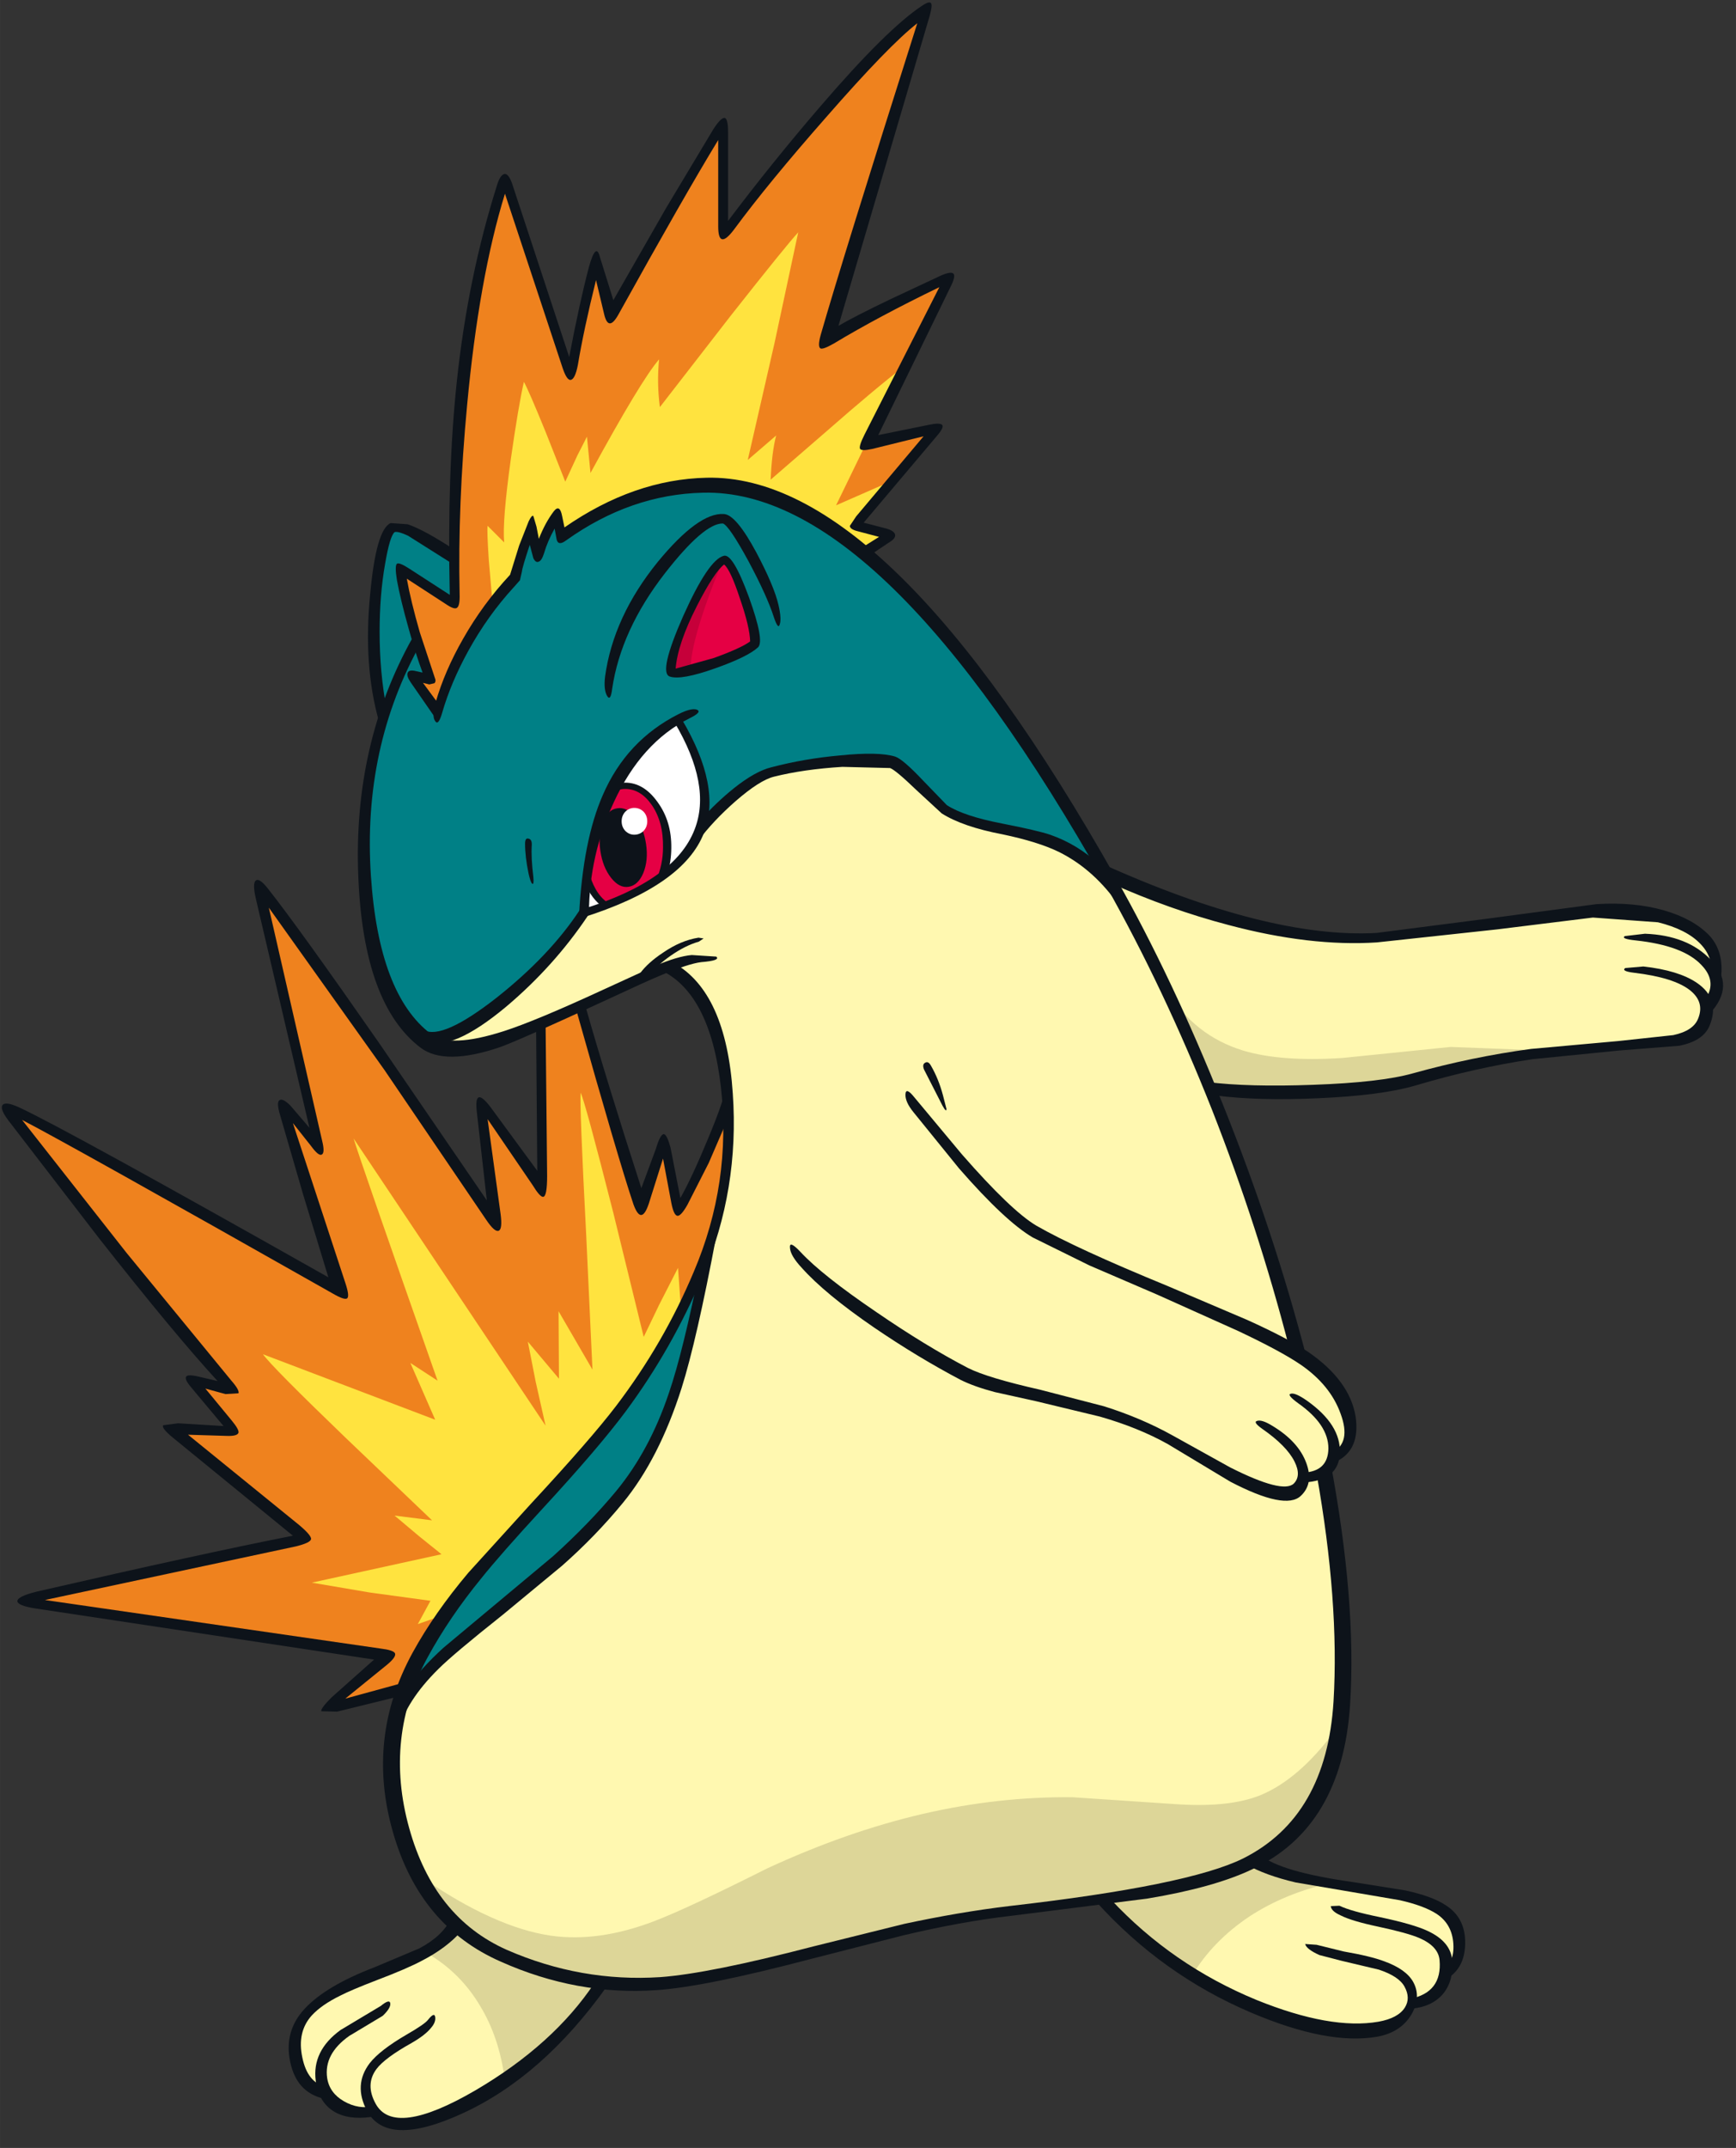 <svg xmlns="http://www.w3.org/2000/svg" width="220" height="272" viewBox="-0.25 -0.3 220.2 272.25"><rect x="-0.25" y="-0.3" width="220.2" height="272.25" fill="#333333" stroke="none"/><path fill="#ef821e" d="M60.7 139.45q1.45 1.6 4.5 6.2l3.3 5.1V139.5l-.15-10.15 4.95-2.2q6.6 23.35 7.75 26 1.2-3 2.85-8.9.45 1.2 1.1 4.95l.75 3.95 3.15-5.75q2.4-5 3.25-7.65.45 11.2-3.8 21.4l-2.2 4.8q-5.15 10.35-14.75 21-11.95 13.25-14.65 17.2-2.1 3-3.15 4.95-1.1 1.95-1.95 4.3l-10.1 2.55 7.45-6.5-25.9-3.65-20.25-3.2q1.7-.6 17.55-3.9l18.3-4.05-16.95-13.8 7.7.25-5.5-6.6 2.8.85 2.65.65q-4.1-4.6-15.15-18.45L.5 140q2.95 1.25 21.55 11.7l21.35 12.05-4.05-12.1-3.8-11.95q2 1.9 4.7 5.7l-7.6-33.15q3.55 4.15 16.05 22.25l14.15 20.85zm24.05-112.7q5-8.7 6.55-11l.15 13.9q4.15-5.95 13.1-16.1 9.8-11.05 12.6-12.35l-5.15 17q-5.2 17.1-7.25 24.4 1.6-1.05 7.55-4 5.6-2.7 7.5-3.45l-10.2 21 9-2.2-5.6 6.65-4.8 5.75 4.65 1.2-3.7 2.4Q98.5 61.3 88.95 61.5q-9.5.3-17.95 6.45l-.55-2.75q-.55.45-1.35 2.05-.85 1.7-1.15 2.95-.45-1.4-.75-3.65l-1.1 3q-.8 2.35-1.1 3.75l-2.75 3.15q-4.8 6.25-7 13l-3.3-4.2 2.4.6-2-6.65q-1.7-6-1.85-7.4l3.7 2.35 3.25 2.2q-.95-7.45.85-25.55 2-19.6 5.4-28.1L72 46.75q2.7-12.25 3.3-13.9.45 1.15 1.9 7.25z"/><path fill="#008086" d="m112.85 96.45-6.3-.15q-5 .3-8.8 1.25-1.85.5-4.65 2.65-2.3 1.8-4.2 3.9 1.45-5.35-3.2-13.2-11.6 7.1-11.9 24.55v.05q-4.05 5.65-10.35 10.75-6.85 5.5-9.8 4.7-5.25-4.4-7-15.9-1.75-12 1.7-24Q49.9 85.5 52.6 80.6q1.05 3.6 1.75 5.25l-2.4-.6 3.3 4.2q2.2-6.75 7-13L65 73.3q.3-1.4 1.1-3.75l1.1-3q.3 2.25.75 3.65.3-1.25 1.15-2.95.8-1.6 1.35-2.05l.55 2.75q8.45-6.15 17.95-6.45 9.55-.2 20.2 8.45 14.4 11.9 30.6 40.25-4.05-3.35-10.65-4.85-7.25-1.6-9.55-3.05-.9-.55-3.45-3.2-2.2-2.35-3.25-2.65"/><path fill="#008086" d="m57.45 76.35-3.25-2.2-3.7-2.35q.4 3.15 2.1 8.8-2.7 4.9-4.25 10.45-1.6-7.75-.85-16.3.7-7.6 2-8.2 1.55-.65 7.85 3.8z"/><path fill="#fff" d="M74.2 111q.75 2.3 2.45 3.5l-2.85.95zm4.85-11.7-1.15.2q3.15-5.85 7.8-8.6 4.65 7.85 3.2 13.2-1.1 3.85-5.3 6.85.65-1.85.65-3.85.05-3.25-1.45-5.5-1.55-2.3-3.75-2.3"/><path fill="#fff8b0" d="m139.65 240.45 10.6-2.05q4.95-1.25 8.35-3.1 3.15 2.1 12.25 3.5 9.15 1.4 11.5 3 2.4 1.55 2.6 4.4.2 2.8-1.95 3.8-.2 1.55-1.15 2.45-1.05.95-3.3 1.45-.55 1.85-4.1 2.65l-9.1-.25q-13.7-2.8-25.7-15.85M217.3 124q.15 1.6-.95 3.05.15 1-.25 1.95-.7 1.8-3.45 2.45l-7.25.8q-14.95.9-26.3 4.1-4 1.15-12.35 1.55-8.15.4-13.7-.2l-6.55-15.35q-4.1-8.95-6.75-12.15l14.95 5.6q10.7 3.25 19.65 2.75l13.6-1.55 13.8-1.65q7.15-.45 11.7 1.65 5.2 2.35 3.85 7"/><path fill="#ffe33f" d="M92.45 39.7q7.1-9 8.55-10.55l-3 14L94.6 58l3.6-3.1q-.55 2.1-.7 5.6l7.05-6.1q6.45-5.65 10-8.35l-5.25 10.5-3.5 7.2 7.2-3.15-4.8 5.75 4.65 1.2-3.7 2.4Q98.5 61.3 88.95 61.5q-9.5.3-17.95 6.45l-.55-2.75q-.55.45-1.35 2.05-.85 1.7-1.15 2.95-.45-1.4-.75-3.65l-1.1 3q-.8 2.35-1.1 3.75l-2.75 3.15-.5-5.75q-.25-3.8-.15-4.35l2.1 2.1q-.25-2.7.85-10.6.95-6.65 1.65-9.75.6 1.05 2.8 6.45l2.45 6.2L73 57.4l1.2-2.35.45 4.6q6.4-11.75 8.7-14.4-.3 3 .1 6.05zm-36.7 157-2.8-2.25-3.15-2.65 4.75.6-11-10.5Q34.3 173 33.1 171.35l21.85 8.3-3.15-7.2 3.45 2.25q-9.9-28.15-10.65-30.7l24.35 36.4-1.25-5.55-1-5.1 3.95 4.7-.05-8.55 4.3 7.4-.8-17.15q-.85-16.4-.7-17.95.55 1.1 4.15 15.25l3.85 15.7 1.95-4.05 2.4-4.7.4 5.55q-5.15 10.35-14.75 21-11.95 13.25-14.65 17.2l-4 1.4 1.6-2.95-7.7-1.05-7.35-1.25z"/><path fill="#fff8b0" d="M58.15 243.65q2.75 2.5 5.65 3.75 5.95 2.65 12.25 3.35-5.3 8.4-15.4 14.35-10.3 6-13.45 2.05-4.9 1.05-6.15-2.5-3.25-.4-3.75-4.2-.45-3.55 1.55-5.75 1.95-2.1 9.35-4.95 7.2-2.8 9.95-6.1"/><path fill="#008086" d="M82.4 173.15q5.65-8.15 7.15-14.75-2.45 12.15-3.95 16.95-2.65 8.2-7.2 13.75-5.4 6.55-16.05 15.2-9.15 7.5-11.4 11.35.4-4.7 6.1-12.2 2.75-3.65 12.45-14.55 8.8-9.85 12.9-15.75"/><path fill="#e50044" d="M91.7 70.65q.95.4 2.4 4.65 1.4 4.15 1.35 5.95-1 .9-5.25 2.45-4.35 1.55-5.35 1.25.1-3.4 2.85-8.8 2.6-5.15 4-5.5"/><path fill="#fff8b0" d="M168.75 184.5q-.3 1.2-1.35 1.8 2.9 16.5 2.1 29.1-1 15.95-13.35 21.2-4.8 2.05-13 3.3l-15.4 2q-9.95 1.4-21 4.15L91.3 249.9q-7.55 1.6-13.25 1.25-6.8-.45-14.25-3.75-7.25-3.2-11.2-10.9-4.8-9.3-1.65-20.85 2-4.05 11.2-11.4Q73.2 195.4 78.4 189.1q4.55-5.55 7.2-13.75 1.6-5.05 4.2-18.2 2.65-8.45 2.35-17.4-.25-6.4-2.15-10.95-1.95-4.9-5.35-6.65l-11.35 5-4.95 2.2q-5.15 2.1-8.4 2.65-4.05.7-5.95-.75l-.35-.3q2.95.8 9.8-4.7 6.3-5.1 10.35-10.75v-.05l2.85-.95q3.95-1.55 6.95-3.55 4.2-3 5.3-6.85 1.9-2.1 4.2-3.9 2.8-2.15 4.65-2.65 3.8-.95 8.8-1.25l6.3.15q1.05.3 3.25 2.65 2.55 2.65 3.45 3.2 1.8 1.15 4.7 1.85l5.25 1.15q6.85 1.6 11.15 6.55 6.65 11.75 12.4 25.85 6.9 16.9 11.2 33.9 2.75.8 5.6 5.35 3.25 5.2-1.1 7.55"/><path fill="#e50044" d="M76.65 114.5q-1.7-1.2-2.45-3.5.9-6.35 3.7-11.5l1.15-.2q2.2 0 3.75 2.3 1.5 2.25 1.45 5.5 0 2-.65 3.85-3 2-6.95 3.55"/><path fill="#ddd698" d="m139.65 240.45 10.6-2.05q4.95-1.25 8.35-3.1 2.95 2 9.8 3.1-5.7 1.3-10.15 4.2-4.65 3.1-7.3 7.5-6.1-3.95-11.3-9.65M170 133.8l13.75-1.4 13.15.5q-9.2 1.05-17.8 3.45-4 1.15-12.35 1.55-8.15.4-13.7-.2l-5.2-12.35q3.4 5.6 9.55 7.5 4.8 1.45 12.6.95M53.8 247.2q2.7-1.55 4.35-3.55 2.75 2.5 5.65 3.75 5.95 2.65 12.25 3.35-4.25 6.75-12.3 12.35-.7-5.2-3.1-9.15-2.55-4.3-6.85-6.75"/><path fill="#c6003a" d="M91.4 70.8q-4.1 10-4.05 13.8l-2.5.35q.1-3.2 2.6-8.3 2.4-4.8 3.95-5.85"/><path fill="#ddd698" d="m135.8 227.5 13.45.9q6.5.4 10.35-1.15 4.9-2 9.5-8.2-2.05 13.45-14.2 18.05-4.65 1.75-12.55 2.9l-14.6 1.9q-9.95 1.4-21 4.15L91.3 249.9q-7.55 1.6-13.25 1.25-6.8-.45-14.25-3.75-3-1.3-5.65-3.7-2.9-2.6-4.9-6.05 9.2 6.35 16.4 7.4 6.05.85 13.1-1.85 4.3-1.65 14.25-6.65 10.15-4.7 19.85-6.95 9.55-2.2 18.95-2.1"/><path fill="#0d131a" d="m52.1 80.5.7.1q.5.25.4.5-7.5 13.35-6.4 29.65 1 15 7.6 20 2.4 1.85 9.25-.35 4.05-1.3 12.6-5.25l6.55-3q2.9-1.25 4.7-1.4l3.1.2q.6.5-1.9.7-1.65.2-5.2 1.7-1.7.7-6.95 3.15-11.25 5.2-13.45 5.95-6.95 2.35-10 .05-7.25-5.5-7.9-21.65-.7-16.8 6.9-30.35"/><path fill="#0d131a" d="M73.25 115.1q.15-.2.7.15.5.35.35.55-4.3 6.4-10.35 11.5-6.9 5.75-10.15 4.35l-.35-.85q-.15-.7.05-.55 2.35 1.3 9.25-4.1 6.7-5.3 10.5-11.05m9.95-44.2q5.15-6.25 8.35-6.05 1.55.05 4.15 4.9 2.25 4.25 2.8 6.65.4 1.75.15 2.45-.2.7-.75-.95-.85-2.65-3.2-7.05-2.45-4.5-3.25-4.8-2.4-.05-7.35 6.3-5.6 7.2-6.7 14.65-.2 1.65-.65.9-.45-.8-.25-2.45 1.05-7.6 6.7-14.55m83.55 115.6q.9-.4 1.7-1.8 3.4 17.95 2.55 31.05-1 15.55-12.45 20.9-4.85 2.3-13.3 3.7l-17.4 2.2q-6.1.7-13.5 2.45l-11.75 3q-13.5 3.55-19.6 3.95-10.05.7-19.7-3.6-10.3-4.5-13.7-16.4-3.45-11.95 2.5-22.8 2.75-5 7.05-10.1l7.9-8.7q7.65-8.25 10.85-12.45 6.05-7.95 9.85-17 4.8-11.25 3.45-23.35-1.4-12.2-7.9-15-.2-.05.8-.45l1.1-.35q6.65 3.7 7.5 16.55.85 12.15-3.8 23.1-3.9 9.25-9.75 17.15-3.45 4.65-10.7 12.5-5.25 5.7-7.65 8.7-4.05 4.95-6.8 10-5.55 10.15-2.35 21.65 3.15 11.35 12.4 15.45 9.4 4.1 19.45 3.45 6.2-.45 19.45-3.9l11.5-2.85q7-1.5 13.25-2.25 22.8-2.6 29.75-6.05 10.55-5.3 11.45-19.9.75-12.6-2.15-28.85"/><path fill="#0d131a" d="m165.5 171.85-2.25-1.45q-3.9-15.1-9.75-30-6.1-15.4-13.5-28.5-28.35-50.3-51.05-49.75-9.2.2-17.4 6.05-1 .75-1.2-.15l-.25-1.35q-.9 1.6-1.35 3.15-.3.95-.7 1.05-.35.15-.65-.45l-.45-1.7q-.95 2.85-1 3.4l-.25 1.1-.8.9q-3.3 3.6-5.75 8.05-2.2 4-3.3 7.8-.5 1.75-.9 1.1-.45-.6.05-2.35 1.15-4 3.5-8.1 2.5-4.4 5.95-8.1l1.15-3.7 1.2-3.05q.4-.85.6-.7l.4 1.35.3 1.55q.8-2.05 1.9-3.5.75-.95 1.05.6l.3 1.45q8.8-6.1 18.05-6.3 23-.5 51.9 50.75 7.2 12.75 13.45 28.4 6.6 16.4 10.75 32.45"/><path fill="#0d131a" d="M97.6 96.95q4.2-1.1 8.7-1.5 4.9-.5 7 .15.95.3 3.55 3.05l3 3.1q2.15 1.4 7.1 2.35 4.35.85 6 1.4 3.45 1.2 6.2 3.75.75.7 2.05 4.55-3-4.05-7.1-6.1-2.65-1.3-7.2-2.25-5-.95-7.7-2.65l-3.2-2.95q-2.65-2.55-3.35-2.8l-6.05-.15q-4.9.3-8.7 1.25-1.8.45-4.85 3.1-2.85 2.5-4.75 5.05-.15.25 0-1.1.1-1.3.25-1.5 2.05-2.3 4.3-4.1 2.7-2.15 4.75-2.65M85.85 90.2q1.6-.8 2.3-.55.7.3-.95 1.1-6.1 3.05-9.6 10.65-3.1 6.65-3.15 14.05 0 .25-.65.35l-.6-.1q.5-9.5 3-15.2 3-6.95 9.65-10.3"/><path fill="#0d131a" d="M85.3 91.25q-.1-.2.35-.4l.6.05q5.05 8.55 2.8 14.35-2.6 6.75-15.55 10.8-.2.1-.1-.5l.35-.65q11.6-3.6 14.1-10.05 2.2-5.6-2.55-13.6m-18.95 15.4q0-.8.45-.65.45.1.4.85-.1 1.55.2 4 .1 1.05-.15.85-.2-.15-.45-1.25-.45-2.15-.45-3.8M49.3 66l2.15.15q2.1.7 6.05 3.3.25.15 0 1-.2.8-.45.65l-5.55-3.5q-1.3-.6-1.7-.45-.6.5-1.2 4-.7 3.95-.7 8.65 0 5.15.9 9.85.05.35-.45 1.1l-.5.5q-2.05-7.15-1.15-16.2.75-8.25 2.6-9.05"/><path fill="#0d131a" d="M116.75.4q1.05-.7 1.15-.15.1.45-.4 2.05L106.1 41q2.15-1.25 6.65-3.4l6.3-2.95q1.35-.6 1.65-.25t-.45 1.8l-9.1 18.65 6.4-1.3q1.4-.3 1.7 0t-.7 1.45l-9.25 10.95 2.9.75q.85.25 1.05.65.25.55-.8 1.15l-2.75 1.85q-.2.15-.45-.5-.3-.65-.15-.75l2.15-1.35-2.65-.7q-1.05-.25-1.05-.7l.8-1.2L116.9 55l-6.5 1.6q-1.35.3-1.55 0t.55-1.8l9.5-18.7q-7.75 3.75-13.4 7.15-1.4.8-1.7.6-.35-.25.05-1.7 2.7-9.4 12.25-39.5-3.6 2.8-11.55 11.9-7.35 8.35-11.7 14.25-2 2.65-2-.4V17.45q-4.3 7.05-12.65 22.1-1.25 2.25-1.8.05l-1.05-4.4q-1.55 6.25-2.3 10.75-.35 1.8-.9 1.9-.5.1-1.05-1.55l-7.3-22.05q-3.3 10.7-4.8 26.8Q57.8 63.8 58.05 75q.05 1.5-.35 1.75-.35.25-1.5-.55l-4.85-3.15q.5 2.8 1.65 6.8l1.9 5.75q.2.45-.05.7l-.65.15-.8-.2 2.25 3.05q-.4 1.7-.65 1.45l-3.15-4.55q-.55-.8-.4-1.2.15-.45 1-.25l.9.2q-.85-2.25-1.8-5.7-1-3.55-1.45-6-.3-1.85 0-2.1.3-.2 1.6.65l5.1 3.3q-.35-15.45.9-27.1 1.4-13.15 5.1-24.85.4-1.3.95-1.4.5-.05.95 1.2l7.25 22q1.3-6.85 2.5-11.4.9-3.25 1.4-1.25l1.7 5.45 6.7-11.7 6-10q.95-1.45 1.4-1.4t.45 1.8V27.7q5.5-7.3 11.65-14.45 8.55-9.95 13-12.85M69.9 196.95q4.55-4.1 8-8.25 4.25-5.15 6.7-12.45 1.8-5.25 4-16.25l1.1-2.15.9-1.45q-2.5 13.25-4.4 19.25-2.85 8.95-7.45 14.55-3.45 4.2-7.7 7.95l-7.5 6.2q-6.3 5-8.2 6.9-4.1 4.05-5.1 7.95.1-4.05 1.3-5.75 1.55-2.25 4.45-4.9l6.05-5.05z"/><path fill="#0d131a" d="M94.9 81q-.05-1.85-1.3-5.45-1.2-3.65-2-4.3-1.25.95-3.45 5.25-2.45 4.8-2.7 7.95l4.85-1.35q3.45-1.25 4.6-2.1m-.15-5.6q2 5.55 1.15 6.35-1.3 1.2-5.4 2.65-4.35 1.55-5.8 1.05t1.7-7.65q3.2-7.15 5.15-7.65 1.15-.35 3.2 5.25m-37.8 167.45q.1-.2.8.65l.55.95q-1.9 2.15-5 3.75-1.85 1-5.8 2.5-3.25 1.25-4.6 1.95-2.35 1.15-3.6 2.5-1.9 2.1-1.2 5.35.65 3.15 2.95 3.7.25.05.1.8-.1.8-.35.7-3.45-.8-4.25-4.7-.8-3.85 1.85-6.7 2.7-2.9 8.85-5.25l5.7-2.4q3-1.6 4-3.8"/><path fill="#0d131a" d="M48.05 253.95q1.1-.9 1.2-.35.1.6-.95 1.6l-4.25 2.55q-3.25 2.3-2.8 5.35.3 1.9 2.15 2.95t3.8.6q.25-.05.4.55.15.65-.1.7-3 .6-5-.35-2.3-1.15-2.7-4.1-.5-3.8 3.15-6.45z"/><path fill="#0d131a" d="M75.15 251.05q.1-.2.95 0 .8.2.65.4-8.2 11.5-18.4 16.15-9.5 4.35-12.05-.35-1.75-3.3.35-6.05 1.3-1.65 4.65-3.6 2.35-1.35 2.75-1.9.8-1 .9-.35t-.5 1.35q-.75.95-2.5 1.95-3.4 1.9-4.45 3.3-1.45 1.95-.1 4.4 2.35 4.3 12.65-1.7 9.9-5.8 15.1-13.6m63.65-10.3q-.15-.2.8-.3.9-.15 1.05 0 7.8 8.35 18.5 12.75 9.4 3.8 15.45 2.75 2.5-.45 3.35-1.8.75-1.2-.05-2.65-.7-1.3-3.25-2.15l-4.65-1.1-2.9-.75q-1.65-.75-1.8-1.4l1.45.1 3.45.85q3.45.6 5.15 1.25 2.75 1 3.65 2.6 1.05 1.9-.2 4.1-1.35 2.3-4.35 2.85-6.25 1.1-16-3.05-11.3-4.8-19.65-14.05"/><path fill="#0d131a" d="M169.85 242.5q-1.25-.55-1.3-1.2l1.1-.05q1.45.7 5.15 1.45 4.25.9 6.05 1.75 2.9 1.35 3.1 3.7.2 2.55-1.1 4.2-1.4 1.7-4.05 1.95-.25 0-.35-.6t.15-.65q4.1-.8 3.75-4.9-.15-1.75-2.55-2.8-1.5-.65-5.25-1.45-3.3-.7-4.7-1.4"/><path fill="#0d131a" d="M157.8 236q-.2-.1.7-.75.95-.6 1.1-.45 2.5 2.15 11.75 3.45l6.6 1.05q3.5.75 5.2 1.9 2.5 1.6 2.45 4.85-.05 3.15-2.4 4.5l-.5-.4q-.3-.55-.1-.7 1.65-.9 1.5-3.35-.15-2.5-2.1-3.8-1.6-1.05-4.7-1.75l-6.15-1.05-7.05-1.2q-3.85-.9-6.3-2.3m6.05-48.25q1-1 .1-2.8-1-2-4.1-4.15-1.2-.85-.65-1 .6-.2 1.9.6 3.35 2 4.35 4.75.95 2.6-.7 4.15-1.95 1.85-8.95-1.8l-7.9-4.75q-3.75-2.1-8.65-3.5l-8.1-1.95-5.2-1.15q-2.65-.7-4.35-1.55-5.5-2.9-11-6.65-6.2-4.25-9.15-7.55-1.45-1.55-1.5-2.55-.1-1 1.35.55 2.75 2.95 9.6 7.6 6.35 4.35 11.65 7.1 2.5 1.25 9.15 2.75l8.1 2.1q4.75 1.5 8.7 3.7l7.3 4.05q6.65 3.35 8.05 2.05m-46.9-52.5q-.25-.65.15-.85.4-.25.75.4.95 1.65 1.5 3.7l.45 1.75q0 .5-.5-.4zm48.8 35.85q5.2 3.6 5.95 8.15.6 4.15-2.35 5.65l-.5-.45q-.3-.55-.1-.65 2.4-1.25 1.05-4.9-1.3-3.65-5.1-6.25-2.5-1.7-7.9-4.25l-10.25-4.6-8.6-3.7-7.2-3.55q-3.5-2.05-9.35-8.75l-5.8-7.15q-1.05-1.3-1-2.25t1.1.35l6.05 7.25q6.25 7.15 9.45 9.05 4.95 2.85 16.65 7.65l10.1 4.3q5.2 2.35 7.8 4.1"/><path fill="#0d131a" d="M164.4 177.55q-1.5-1.1-.9-1.2.55-.15 2.05.9 4.3 3.05 4.15 6.6-.1 3.5-4.55 3.75-.25 0-.3-.6 0-.65.25-.65 3.1-.15 3.15-3.05 0-3.05-3.85-5.75M207.05 123q-1.7-.2-1.15-.6l2.3-.2q4.45.5 6.75 2.05 3.05 2.05 1.65 5.45-.8 1.95-3.85 2.55l-7.6.6-11 1.1q-7.35 1.1-14.9 3.35-4.3 1.25-12.25 1.6-7.65.35-13.05-.35-.25-.05-.75-.9-.55-.85-.3-.8 5.25.65 13.4.35 8.55-.3 12.65-1.45 7.55-2.1 15-3.1l11.1-1 6.95-.75q2.55-.55 3.15-2.1.85-2.1-1.05-3.6-2.05-1.6-7.05-2.2"/><path fill="#0d131a" d="M207.25 118.9q-1.95-.2-1.4-.55l2.55-.3q5.4.2 8.35 3.3 3.2 3.25-.15 6.85-.2.2-.35-.8l-.05-1.25q1.3-2.15-.65-4.15-2.3-2.45-8.3-3.1"/><path fill="#0d131a" d="M210.85 115.1q3.65 1.05 5.7 3.15 1.9 2.05 1.5 5.4-.05.25-.65.2-.6-.1-.55-.35.25-2.45-1.4-4.15-1.75-1.85-5.4-2.75l-8.25-.6-12.15 1.5-15.25 1.65q-8.45.55-18.8-2.2-7.45-1.95-15.05-5.35l-1.1-2.45q21.2 9.55 34.9 8.8l14-1.8 13.9-1.85q4.8-.3 8.6.8m-150.6 25.7q-.45-3.6 1.7-.8l5.95 8.1-.15-18.5q-.05-.25.6-.55l.6-.05.2 19.75q0 2.6-.5 2.65-.4.05-1.35-1.5l-5.7-8.35 1.65 12.05q.25 1.9-.25 2.1t-1.55-1.35L48.5 135.3l-14.65-20.55 6.75 29.5q.4 1.6-.05 1.8-.4.2-1.35-1.1l-2.3-2.9 6.65 20.25q.55 1.65.25 1.95t-1.85-.6q-33.5-18.95-39.4-22L15.8 158.5l13.3 16.2q1.05 1.2.9 1.6l-1.65.1-2.55-.7 3.3 4q1 1.2.9 1.6-.15.45-1.5.4l-4.9-.15L37.7 193q1.6 1.35 1.5 1.8t-1.9.9l-31.85 6.8L48 208.65q1.65.2 1.85.6.2.45-1 1.45l-5.3 4.3 8.05-2.2q.25-.05.1.8l-.45.9-8.75 2.15-2-.05q-.1-.35 1.3-1.75l5.4-4.8-43.1-6.5q-2.1-.35-2.15-.9 0-.6 2.4-1.2 21.1-4.85 32.55-7.1L21.65 181.9q-1.45-1.2-1.2-1.55l1.9-.25 5.75.35-4.1-4.9q-.85-1-.65-1.35t1.65 0l2.35.55q-5.35-5.8-15-18.05L.8 141.7q-1.05-1.4-.75-1.9.35-.55 2.1.25Q8 142.75 41.4 161.6l-3.2-10.5-2.95-10.15q-.45-1.55-.05-1.8.4-.3 1.4.7l2.4 2.8-6.8-29.05q-.45-1.95 0-2.3t1.55 1.05q3.95 5 14.05 19.5l13.7 20zm12.55-13.25 1.2-.35q2.7 9.5 7.1 23.1l1.85-5q.55-1.85 1-1.85.4.05.85 1.7l1.25 6.4q1.45-2.55 3.5-7.5 2.15-5.15 2.2-6.45l.35 1.3q.35 1.65.1 2.3l-2.55 5.9-2.7 5.3q-.85 1.5-1.3 1.4t-.75-1.65l-1.05-5.6-1.8 5.7q-.95 2.85-1.95.1-1.9-5.65-7.3-24.8m6.25-27.85q-.9 0-1.75.55l.05-1q.75-.35 1.7-.35 2.35 0 4.1 2.45 1.8 2.45 1.75 5.85 0 1.6-.5 3.35-.65.5-1.45.8.9-2.05.9-4.25.05-3.25-1.45-5.4-1.4-2-3.35-2m-1.9 14.6-.8.45q-1.6-1.1-2.4-3.15l.6-1q.85 2.75 2.6 3.7"/><path fill="#0d131a" d="M75.9 107.55q-.3-2.05.35-3.65.6-1.6 1.8-1.75 1.2-.2 2.3 1.15 1.05 1.35 1.35 3.4t-.35 3.65q-.65 1.55-1.85 1.75t-2.25-1.15-1.35-3.4"/><path fill="#fff" d="M78.6 103.8q0-.7.45-1.2.5-.5 1.15-.5.7 0 1.2.5.45.5.45 1.2t-.45 1.2q-.5.5-1.2.5-.65 0-1.15-.5-.45-.5-.45-1.2"/><path fill="#0d131a" d="M83.85 120.45q2.25-1.55 4.5-1.9l.65.1-.6.4q-1.75.5-3.6 1.8-1.65 1.15-2.45 2.25l-.8.15q-.7-.05-.6-.2 1-1.35 2.9-2.6"/></svg>
